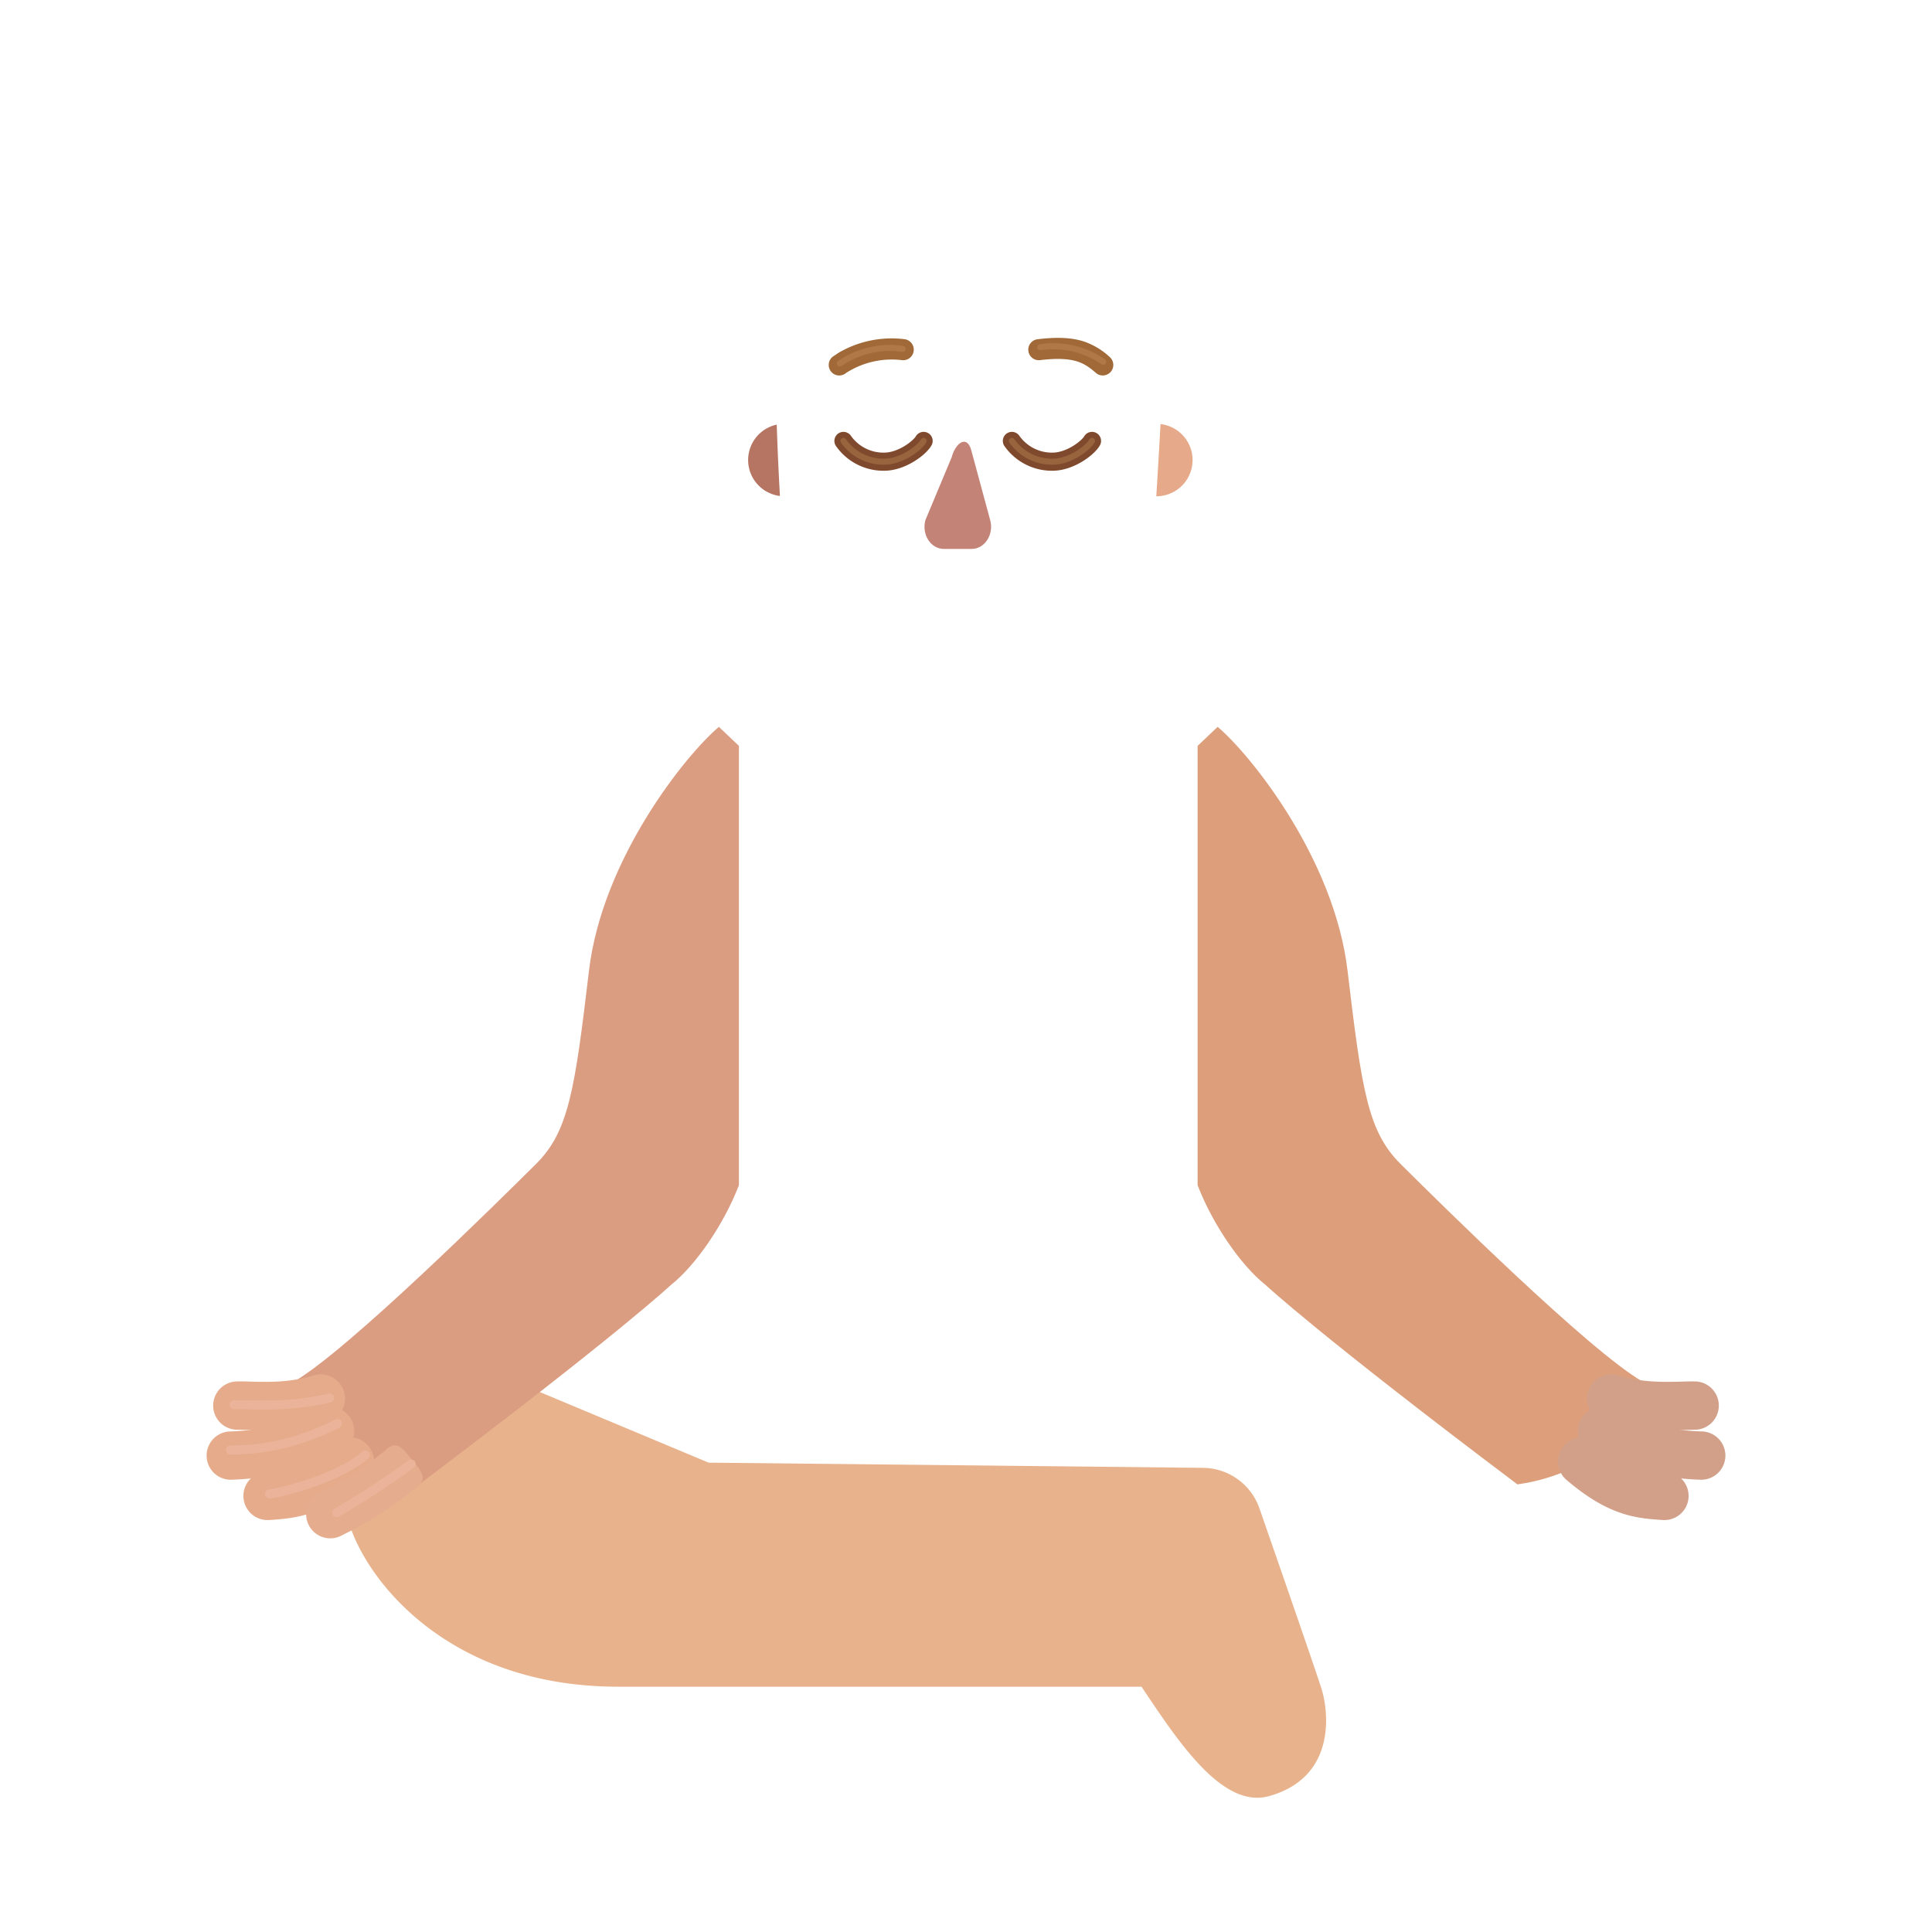 <svg xmlns="http://www.w3.org/2000/svg" width="3em" height="3em" viewBox="0 0 32 32"><g fill="none"><path fill="url(#)" fill-rule="evenodd" d="M6.76 22.957a.5.5 0 0 1-.5.5c-.632 0-1.257-.193-1.501-.268l-.04-.012a.5.5 0 0 1 .293-.957l.029.01c.246.075.743.227 1.219.227a.5.5 0 0 1 .5.5" clip-rule="evenodd"/><path fill="url(#)" fill-rule="evenodd" d="M25.316 22.957a.5.5 0 0 0 .5.5c.632 0 1.257-.193 1.5-.268l.04-.012a.5.5 0 0 0-.292-.957l-.03.01c-.246.075-.743.227-1.218.227a.5.5 0 0 0-.5.5" clip-rule="evenodd"/><g filter="url(#)"><path fill="url(#)" d="M17.627 27.937h4.244c2.93 0 4.28-1.916 4.484-2.828l-2.531-2.328l-3.62 1.422l-2.578.11z"/><path fill="url(#)" d="M17.627 27.937h4.244c2.93 0 4.28-1.916 4.484-2.828l-2.531-2.328l-3.62 1.422l-2.578.11z"/></g><path fill="url(#)" d="M13.22 24.312h-1.429a1 1 0 0 0-.943.67c-.408 1.171-.96 2.765-1.032 3.002c-.11.36-.25 1.453.875 1.766c.757.21 1.48-.871 2.057-1.735l.052-.078h.42z"/><path fill="url(#)" d="M13.22 24.312h-1.429a1 1 0 0 0-.943.67c-.408 1.171-.96 2.765-1.032 3.002c-.11.36-.25 1.453.875 1.766c.757.21 1.48-.871 2.057-1.735l.052-.078h.42z"/><g filter="url(#)"><path fill="#E8B38C" d="M10.236 27.937c-2.93 0-4.281-1.916-4.485-2.828l2.532-2.328l3.453 1.445l8.18.086a1 1 0 0 1 .944.67c.407 1.171.96 2.765 1.032 3.002c.11.36.25 1.453-.875 1.766c-.78.216-1.523-.938-2.11-1.813z"/></g><path fill="url(#)" d="M10.236 27.937c-2.93 0-4.281-1.916-4.485-2.828l2.532-2.328l3.453 1.445l8.18.086a1 1 0 0 1 .944.67c.407 1.171.96 2.765 1.032 3.002c.11.36.25 1.453-.875 1.766c-.78.216-1.523-.938-2.11-1.813z"/><path fill="url(#)" d="M10.236 27.937c-2.93 0-4.281-1.916-4.485-2.828l2.532-2.328l3.453 1.445l8.18.086a1 1 0 0 1 .944.67c.407 1.171.96 2.765 1.032 3.002c.11.36.25 1.453-.875 1.766c-.78.216-1.523-.938-2.11-1.813z"/><path fill="url(#)" d="M10.236 27.937c-2.93 0-4.281-1.916-4.485-2.828l2.532-2.328l3.453 1.445l8.18.086a1 1 0 0 1 .944.67c.407 1.171.96 2.765 1.032 3.002c.11.36.25 1.453-.875 1.766c-.78.216-1.523-.938-2.11-1.813z"/><path fill="url(#)" d="M18.517 21.323h6.016v2.692c-2.532.352-6.016.297-6.016.297z"/><path fill="url(#)" d="M18.517 21.323h6.016v2.692c-2.532.352-6.016.297-6.016.297z"/><path fill="url(#)" d="M18.517 21.323h6.016v2.692c-2.532.352-6.016.297-6.016.297z"/><path fill="url(#)" d="M13.83 21.323H7.814v2.692c2.531.352 6.016.297 6.016.297z"/><path fill="url(#)" d="M13.83 21.323H7.814v2.692c2.531.352 6.016.297 6.016.297z"/><path fill="url(#)" d="M13.83 21.323H7.814v2.692c2.531.352 6.016.297 6.016.297z"/><path fill="#DB9D81" d="M9.755 16.08c.22-1.858 1.605-3.58 2.152-4.041l.332.315v7.276c-.25.652-.719 1.33-1.125 1.652c0 0-.867.814-4.171 3.304c-1.325-.185-2.095-1.094-2.074-1.703c.875-.5 3.37-2.969 4.011-3.606c.537-.535.64-1.215.875-3.197"/><path fill="url(#)" d="M9.755 16.08c.22-1.858 1.605-3.58 2.152-4.041l.332.315v7.276c-.25.652-.719 1.33-1.125 1.652c0 0-.867.814-4.171 3.304c-1.325-.185-2.095-1.094-2.074-1.703c.875-.5 3.37-2.969 4.011-3.606c.537-.535.64-1.215.875-3.197"/><path fill="url(#)" d="M9.755 16.08c.22-1.858 1.605-3.58 2.152-4.041l.332.315v7.276c-.25.652-.719 1.33-1.125 1.652c0 0-.867.814-4.171 3.304c-1.325-.185-2.095-1.094-2.074-1.703c.875-.5 3.37-2.969 4.011-3.606c.537-.535.64-1.215.875-3.197"/><path fill="url(#)" d="M9.755 16.08c.22-1.858 1.605-3.58 2.152-4.041l.332.315v7.276c-.25.652-.719 1.33-1.125 1.652c0 0-.867.814-4.171 3.304c-1.325-.185-2.095-1.094-2.074-1.703c.875-.5 3.37-2.969 4.011-3.606c.537-.535.64-1.215.875-3.197"/><g filter="url(#)"><path fill="#DD9F7B" d="M22.32 16.08c-.22-1.858-1.605-3.58-2.152-4.041l-.332.315v7.276c.25.652.719 1.33 1.125 1.652c0 0 .867.814 4.172 3.304c1.325-.185 2.094-1.094 2.073-1.703c-.874-.5-3.37-2.969-4.01-3.606c-.538-.535-.641-1.215-.876-3.197"/><path fill="url(#)" d="M22.32 16.08c-.22-1.858-1.605-3.58-2.152-4.041l-.332.315v7.276c.25.652.719 1.33 1.125 1.652c0 0 .867.814 4.172 3.304c1.325-.185 2.094-1.094 2.073-1.703c-.874-.5-3.37-2.969-4.01-3.606c-.538-.535-.641-1.215-.876-3.197"/><path fill="url(#)" d="M22.32 16.08c-.22-1.858-1.605-3.58-2.152-4.041l-.332.315v7.276c.25.652.719 1.33 1.125 1.652c0 0 .867.814 4.172 3.304c1.325-.185 2.094-1.094 2.073-1.703c-.874-.5-3.37-2.969-4.01-3.606c-.538-.535-.641-1.215-.876-3.197"/><path fill="url(#)" d="M22.32 16.08c-.22-1.858-1.605-3.58-2.152-4.041l-.332.315v7.276c.25.652.719 1.33 1.125 1.652c0 0 .867.814 4.172 3.304c1.325-.185 2.094-1.094 2.073-1.703c-.874-.5-3.37-2.969-4.01-3.606c-.538-.535-.641-1.215-.876-3.197"/></g><g filter="url(#)"><path fill="url(#)" d="m13.447 24.312l-1.578-2.99h8.301l-1.551 2.99z"/></g><g filter="url(#)"><path fill="url(#)" d="M18.892 11.153v.722a2.5 2.5 0 0 1-2.5 2.5h-.734a2.5 2.5 0 0 1-2.5-2.5v-.724c.763-.417 1.77-.784 2.914-.784c1.05 0 2.055.375 2.82.786"/><path fill="url(#)" d="M18.892 11.153v.722a2.5 2.5 0 0 1-2.5 2.5h-.734a2.5 2.5 0 0 1-2.5-2.5v-.724c.763-.417 1.77-.784 2.914-.784c1.05 0 2.055.375 2.82.786"/></g><g filter="url(#)"><path fill="url(#)" d="M18.892 11.153v.722a2.5 2.5 0 0 1-2.5 2.5h-.734a2.5 2.5 0 0 1-2.5-2.5v-.724a6.5 6.5 0 0 0-1.27.896v9.276h8.289v-9.276c-.198-.2-.662-.559-1.285-.894"/><path fill="url(#)" d="M18.892 11.153v.722a2.5 2.5 0 0 1-2.5 2.5h-.734a2.5 2.5 0 0 1-2.5-2.5v-.724a6.5 6.5 0 0 0-1.27.896v9.276h8.289v-9.276c-.198-.2-.662-.559-1.285-.894"/></g><path fill="url(#)" d="M18.892 11.153v.722a2.5 2.5 0 0 1-2.5 2.5h-.734a2.5 2.5 0 0 1-2.5-2.5v-.724a6.5 6.5 0 0 0-1.27.896v9.276h8.289v-9.276c-.198-.2-.662-.559-1.285-.894"/><path fill="#E5AB8A" fill-rule="evenodd" d="M5.697 23.047a.4.4 0 0 1-.266.5c-.536.163-1.099.145-1.367.136l-.124-.002a.4.4 0 0 1-.018-.8q.104-.002.23.003c.286.007.656.017 1.045-.103a.4.4 0 0 1 .5.266" clip-rule="evenodd"/><path fill="url(#)" fill-rule="evenodd" d="M5.697 23.047a.4.4 0 0 1-.266.5c-.536.163-1.099.145-1.367.136l-.124-.002a.4.4 0 0 1-.018-.8q.104-.002.23.003c.286.007.656.017 1.045-.103a.4.4 0 0 1 .5.266" clip-rule="evenodd"/><path fill="#D2A089" fill-rule="evenodd" d="M26.304 23.047a.4.4 0 0 0 .265.5c.536.163 1.099.145 1.367.136l.124-.002a.4.4 0 0 0 .018-.8a5 5 0 0 0-.23.003c-.286.007-.656.017-1.045-.103a.4.4 0 0 0-.5.266" clip-rule="evenodd"/><path fill="url(#)" fill-rule="evenodd" d="M26.304 23.047a.4.4 0 0 0 .265.5c.536.163 1.099.145 1.367.136l.124-.002a.4.4 0 0 0 .018-.8a5 5 0 0 0-.23.003c-.286.007-.656.017-1.045-.103a.4.4 0 0 0-.5.266" clip-rule="evenodd"/><path fill="#E5AB8A" fill-rule="evenodd" d="M5.825 23.525a.4.4 0 0 1-.18.536a4.4 4.4 0 0 1-1.823.448a.4.4 0 0 1 0-.8a3.6 3.6 0 0 0 1.466-.364a.4.4 0 0 1 .537.18" clip-rule="evenodd"/><path fill="url(#)" fill-rule="evenodd" d="M5.825 23.525a.4.4 0 0 1-.18.536a4.4 4.4 0 0 1-1.823.448a.4.4 0 0 1 0-.8a3.6 3.6 0 0 0 1.466-.364a.4.4 0 0 1 .537.18" clip-rule="evenodd"/><path fill="#D2A089" fill-rule="evenodd" d="M26.175 23.525a.4.4 0 0 0 .18.536a4.4 4.4 0 0 0 1.823.448a.4.4 0 0 0 0-.8a3.6 3.6 0 0 1-1.466-.364a.4.4 0 0 0-.537.18" clip-rule="evenodd"/><path fill="url(#)" fill-rule="evenodd" d="M26.175 23.525a.4.4 0 0 0 .18.536a4.4 4.4 0 0 0 1.823.448a.4.4 0 0 0 0-.8a3.6 3.6 0 0 1-1.466-.364a.4.4 0 0 0-.537.18" clip-rule="evenodd"/><path fill="#E5AB8A" fill-rule="evenodd" d="M6.099 23.947a.4.4 0 0 1-.044.564c-.34.29-.628.456-.903.549c-.254.086-.478.101-.655.114l-.037.002a.4.4 0 1 1-.057-.798l.018-.001c.19-.014.32-.023.475-.075s.356-.158.639-.4a.4.4 0 0 1 .564.045" clip-rule="evenodd"/><path fill="url(#)" fill-rule="evenodd" d="M6.099 23.947a.4.4 0 0 1-.044.564c-.34.29-.628.456-.903.549c-.254.086-.478.101-.655.114l-.037.002a.4.4 0 1 1-.057-.798l.018-.001c.19-.014.32-.023.475-.075s.356-.158.639-.4a.4.4 0 0 1 .564.045" clip-rule="evenodd"/><path fill="#D2A089" fill-rule="evenodd" d="M25.902 23.947a.4.4 0 0 0 .043.564c.34.29.628.456.903.549c.254.086.478.101.655.114l.037.002a.4.4 0 1 0 .057-.798l-.018-.001a1.8 1.8 0 0 1-.474-.075c-.156-.052-.357-.158-.64-.4a.4.4 0 0 0-.564.045" clip-rule="evenodd"/><path fill="url(#)" fill-rule="evenodd" d="M25.902 23.947a.4.4 0 0 0 .043.564c.34.29.628.456.903.549c.254.086.478.101.655.114l.037.002a.4.4 0 1 0 .057-.798l-.018-.001a1.8 1.8 0 0 1-.474-.075c-.156-.052-.357-.158-.64-.4a.4.4 0 0 0-.564.045" clip-rule="evenodd"/><path fill="#E5AC8D" fill-rule="evenodd" d="M6.818 24.172c.14.17.272.303.101.443a5.8 5.8 0 0 1-1.193.783l-.072.037a.4.4 0 0 1-.367-.711l.074-.038a5 5 0 0 0 1.051-.69c.17-.14.266.005.406.176" clip-rule="evenodd"/><path fill="url(#)" fill-rule="evenodd" d="M6.818 24.172c.14.17.272.303.101.443a5.8 5.8 0 0 1-1.193.783l-.072.037a.4.4 0 0 1-.367-.711l.074-.038a5 5 0 0 0 1.051-.69c.17-.14.266.005.406.176" clip-rule="evenodd"/><path fill="url(#)" fill-rule="evenodd" d="M25.267 24.195c-.14.17-.272.303-.101.443c.565.464.85.628 1.108.76l.072.037a.4.4 0 0 0 .367-.711l-.074-.038c-.243-.123-.38-.123-.88-.532c-.17-.14-.352-.13-.492.04" clip-rule="evenodd"/><path fill="url(#)" fill-rule="evenodd" d="M25.267 24.195c-.14.17-.272.303-.101.443c.565.464.85.628 1.108.76l.072.037a.4.4 0 0 0 .367-.711l-.074-.038c-.243-.123-.38-.123-.88-.532c-.17-.14-.352-.13-.492.04" clip-rule="evenodd"/><g filter="url(#)"><path stroke="#EBB49A" stroke-linecap="round" stroke-width=".15" d="M5.576 25.055a15 15 0 0 0 1.234-.805"/></g><g filter="url(#)"><path stroke="url(#)" stroke-linecap="round" stroke-width=".15" d="M26.424 25.055a15 15 0 0 1-1.234-.805"/></g><g filter="url(#)"><path stroke="#EBB49A" stroke-linecap="round" stroke-width=".15" d="M4.462 24.746c.41-.066 1.204-.313 1.59-.645"/></g><g filter="url(#)"><path stroke="url(#)" stroke-linecap="round" stroke-width=".15" d="M27.538 24.746c-.41-.066-1.204-.313-1.59-.645"/></g><g filter="url(#)"><path stroke="#EBB49A" stroke-linecap="round" stroke-width=".15" d="M3.818 24.016c.398 0 1.015-.055 1.773-.438"/></g><g filter="url(#)"><path stroke="url(#)" stroke-linecap="round" stroke-width=".15" d="M28.182 24.016a3.8 3.8 0 0 1-1.773-.438"/></g><g filter="url(#)"><path stroke="#EBB49A" stroke-linecap="round" stroke-width=".15" d="M3.878 23.265c.398 0 .893.047 1.58-.109"/></g><g filter="url(#)"><path stroke="url(#)" stroke-linecap="round" stroke-width=".15" d="M28.122 23.265c-.398 0-.893.047-1.58-.109"/></g><path fill="url(#)" d="M19.089 8.572c.21-.006.408-.078.569-.194v.586c0 .561-.335 1.062-.843 1.27q.161-.344.217-.743z"/><path fill="url(#)" d="M12.976 8.572a1.03 1.03 0 0 1-.57-.194v.586c0 .561.335 1.062.844 1.27a2.6 2.6 0 0 1-.218-.743z"/><path fill="url(#)" d="M12.976 8.572a1.03 1.03 0 0 1-.57-.194v.586c0 .561.335 1.062.844 1.27a2.6 2.6 0 0 1-.218-.743z"/><path fill="url(#)" d="M12.976 8.572a1.03 1.03 0 0 1-.57-.194v.586c0 .561.335 1.062.844 1.27a2.6 2.6 0 0 1-.218-.743z"/><path fill="url(#)" d="M12.976 8.572a1.03 1.03 0 0 1-.57-.194v.586c0 .561.335 1.062.844 1.27a2.6 2.6 0 0 1-.218-.743z"/><g filter="url(#)"><path fill="url(#)" d="M12.999 9.525a2.46 2.46 0 0 0 2.443 2.142h1.186a2.46 2.46 0 0 0 2.443-2.142c.074-1.184.149-2.364.204-3.548a.91.91 0 0 0-.867-.9h-.88c-.6 0-1.144-.354-1.391-.907a.42.42 0 0 0-.387-.263h-.8c-1.16 0-2.101.95-2.101 2.124c0 1.17.073 2.321.15 3.494"/></g><path fill="url(#)" d="M12.999 9.525a2.46 2.46 0 0 0 2.443 2.142h1.186a2.46 2.46 0 0 0 2.443-2.142c.074-1.184.149-2.364.204-3.548a.91.91 0 0 0-.867-.9h-.88c-.6 0-1.144-.354-1.391-.907a.42.42 0 0 0-.387-.263h-.8c-1.16 0-2.101.95-2.101 2.124c0 1.17.073 2.321.15 3.494"/><path fill="url(#)" d="M12.999 9.525a2.46 2.46 0 0 0 2.443 2.142h1.186a2.46 2.46 0 0 0 2.443-2.142c.074-1.184.149-2.364.204-3.548a.91.91 0 0 0-.867-.9h-.88c-.6 0-1.144-.354-1.391-.907a.42.42 0 0 0-.387-.263h-.8c-1.16 0-2.101.95-2.101 2.124c0 1.17.073 2.321.15 3.494"/><path fill="url(#)" d="M12.999 9.525a2.46 2.46 0 0 0 2.443 2.142h1.186a2.46 2.46 0 0 0 2.443-2.142c.074-1.184.149-2.364.204-3.548a.91.91 0 0 0-.867-.9h-.88c-.6 0-1.144-.354-1.391-.907a.42.42 0 0 0-.387-.263h-.8c-1.16 0-2.101.95-2.101 2.124c0 1.17.073 2.321.15 3.494"/><path fill="url(#)" d="M12.999 9.525a2.46 2.46 0 0 0 2.443 2.142h1.186a2.46 2.46 0 0 0 2.443-2.142c.074-1.184.149-2.364.204-3.548a.91.91 0 0 0-.867-.9h-.88c-.6 0-1.144-.354-1.391-.907a.42.42 0 0 0-.387-.263h-.8c-1.16 0-2.101.95-2.101 2.124c0 1.17.073 2.321.15 3.494"/><path fill="url(#)" d="M12.999 9.525a2.46 2.46 0 0 0 2.443 2.142h1.186a2.46 2.46 0 0 0 2.443-2.142c.074-1.184.149-2.364.204-3.548a.91.91 0 0 0-.867-.9h-.88c-.6 0-1.144-.354-1.391-.907a.42.42 0 0 0-.387-.263h-.8c-1.16 0-2.101.95-2.101 2.124c0 1.17.073 2.321.15 3.494"/><path fill="url(#)" d="M12.999 9.525a2.46 2.46 0 0 0 2.443 2.142h1.186a2.46 2.46 0 0 0 2.443-2.142c.074-1.184.149-2.364.204-3.548a.91.91 0 0 0-.867-.9h-.88c-.6 0-1.144-.354-1.391-.907a.42.42 0 0 0-.387-.263h-.8c-1.16 0-2.101.95-2.101 2.124c0 1.17.073 2.321.15 3.494"/><path fill="url(#)" d="M12.999 9.525a2.46 2.46 0 0 0 2.443 2.142h1.186a2.46 2.46 0 0 0 2.443-2.142c.074-1.184.149-2.364.204-3.548a.91.91 0 0 0-.867-.9h-.88c-.6 0-1.144-.354-1.391-.907a.42.42 0 0 0-.387-.263h-.8c-1.16 0-2.101.95-2.101 2.124c0 1.17.073 2.321.15 3.494"/><path fill="url(#)" d="M12.999 9.525a2.46 2.46 0 0 0 2.443 2.142h1.186a2.46 2.46 0 0 0 2.443-2.142c.074-1.184.149-2.364.204-3.548a.91.91 0 0 0-.867-.9h-.88c-.6 0-1.144-.354-1.391-.907a.42.42 0 0 0-.387-.263h-.8c-1.16 0-2.101.95-2.101 2.124c0 1.17.073 2.321.15 3.494"/><g filter="url(#)"><path fill="#C48377" d="m15.762 7.575l-.435 1.041c-.064.238.089.476.306.476h.462c.216 0 .37-.242.306-.476l-.313-1.156c-.067-.256-.256-.14-.326.115"/></g><g filter="url(#)"><path fill="url(#)" d="m15.792 7.337l-.335 1.156c-.068.238.096.476.328.476h.494c.232 0 .396-.242.328-.476l-.334-1.156c-.072-.256-.406-.256-.481 0"/><path fill="url(#)" d="m15.792 7.337l-.335 1.156c-.068.238.096.476.328.476h.494c.232 0 .396-.242.328-.476l-.334-1.156c-.072-.256-.406-.256-.481 0"/><path fill="url(#)" d="m15.792 7.337l-.335 1.156c-.068.238.096.476.328.476h.494c.232 0 .396-.242.328-.476l-.334-1.156c-.072-.256-.406-.256-.481 0"/><path fill="url(#)" d="m15.792 7.337l-.335 1.156c-.068.238.096.476.328.476h.494c.232 0 .396-.242.328-.476l-.334-1.156c-.072-.256-.406-.256-.481 0"/></g><g filter="url(#)"><path stroke="url(#)" stroke-width=".15" d="M15.196 9.335c.24.126.529.198.836.198c.31 0 .596-.072.837-.198a.17.17 0 0 1 .203.033c.049.05.067.133.018.206m-1.894-.24l1.832.199m-1.832-.198a.17.17 0 0 0-.204.035a.16.16 0 0 0-.018.205m.222-.24l-.16.198m2.054.041l-.062-.041m.062.041l-.062-.041m.062.041c-.224.34-.614.566-1.058.566c-.443 0-.833-.226-1.057-.565m2.053-.042a1.19 1.19 0 0 1-.996.532a1.19 1.19 0 0 1-.995-.532m-.062.042l.062-.042m-.062.042l.062-.042"/></g><path fill="url(#)" d="M16.032 9.608c-.319 0-.619-.075-.87-.207c-.087-.043-.18.054-.125.132c.21.319.577.532.995.532s.785-.213.996-.532c.054-.082-.038-.175-.125-.132a1.9 1.9 0 0 1-.87.207"/><g filter="url(#)"><path fill="url(#)" d="M19.085 3.61c.323.111.614.337.797.66a1.49 1.49 0 0 1-.067 1.59a1 1 0 0 0-.17.549v.747a1.1 1.1 0 0 0-.42-.169l.05-1.01a.91.91 0 0 0-.867-.9h-.88c-.6 0-1.144-.354-1.391-.907a.42.42 0 0 0-.387-.263h-.8c-1.16 0-2.101.95-2.101 2.124l.019.967c-.16.023-.327.077-.453.166v-.755a1 1 0 0 0-.17-.55a1.5 1.5 0 0 1-.09-1.538c.184-.347.48-.59.817-.708c.36-.128.667-.37.87-.698a1.46 1.46 0 0 1 1.818-.573a.94.94 0 0 0 .75 0a1.46 1.46 0 0 1 1.824.594c.194.32.497.552.851.674"/><path fill="url(#)" d="M19.085 3.61c.323.111.614.337.797.66a1.49 1.49 0 0 1-.067 1.59a1 1 0 0 0-.17.549v.747a1.1 1.1 0 0 0-.42-.169l.05-1.01a.91.91 0 0 0-.867-.9h-.88c-.6 0-1.144-.354-1.391-.907a.42.42 0 0 0-.387-.263h-.8c-1.16 0-2.101.95-2.101 2.124l.019.967c-.16.023-.327.077-.453.166v-.755a1 1 0 0 0-.17-.55a1.5 1.5 0 0 1-.09-1.538c.184-.347.48-.59.817-.708c.36-.128.667-.37.87-.698a1.46 1.46 0 0 1 1.818-.573a.94.94 0 0 0 .75 0a1.46 1.46 0 0 1 1.824.594c.194.32.497.552.851.674"/><path fill="url(#)" d="M19.085 3.61c.323.111.614.337.797.66a1.49 1.49 0 0 1-.067 1.59a1 1 0 0 0-.17.549v.747a1.1 1.1 0 0 0-.42-.169l.05-1.01a.91.91 0 0 0-.867-.9h-.88c-.6 0-1.144-.354-1.391-.907a.42.42 0 0 0-.387-.263h-.8c-1.16 0-2.101.95-2.101 2.124l.019.967c-.16.023-.327.077-.453.166v-.755a1 1 0 0 0-.17-.55a1.5 1.5 0 0 1-.09-1.538c.184-.347.48-.59.817-.708c.36-.128.667-.37.87-.698a1.46 1.46 0 0 1 1.818-.573a.94.94 0 0 0 .75 0a1.46 1.46 0 0 1 1.824.594c.194.32.497.552.851.674"/><path fill="url(#)" d="M19.085 3.61c.323.111.614.337.797.66a1.49 1.49 0 0 1-.067 1.59a1 1 0 0 0-.17.549v.747a1.1 1.1 0 0 0-.42-.169l.05-1.01a.91.91 0 0 0-.867-.9h-.88c-.6 0-1.144-.354-1.391-.907a.42.42 0 0 0-.387-.263h-.8c-1.16 0-2.101.95-2.101 2.124l.019.967c-.16.023-.327.077-.453.166v-.755a1 1 0 0 0-.17-.55a1.5 1.5 0 0 1-.09-1.538c.184-.347.48-.59.817-.708c.36-.128.667-.37.87-.698a1.46 1.46 0 0 1 1.818-.573a.94.94 0 0 0 .75 0a1.46 1.46 0 0 1 1.824.594c.194.32.497.552.851.674"/><path fill="url(#)" d="M19.085 3.61c.323.111.614.337.797.66a1.49 1.49 0 0 1-.067 1.59a1 1 0 0 0-.17.549v.747a1.1 1.1 0 0 0-.42-.169l.05-1.01a.91.91 0 0 0-.867-.9h-.88c-.6 0-1.144-.354-1.391-.907a.42.42 0 0 0-.387-.263h-.8c-1.16 0-2.101.95-2.101 2.124l.019.967c-.16.023-.327.077-.453.166v-.755a1 1 0 0 0-.17-.55a1.5 1.5 0 0 1-.09-1.538c.184-.347.48-.59.817-.708c.36-.128.667-.37.87-.698a1.46 1.46 0 0 1 1.818-.573a.94.94 0 0 0 .75 0a1.46 1.46 0 0 1 1.824.594c.194.32.497.552.851.674"/></g><g filter="url(#)"><path fill="#A06937" d="M18.38 5.913a1.2 1.2 0 0 0-.433-.259c-.191-.06-.43-.076-.762-.035a.174.174 0 0 0 .042.346c.303-.037.488-.018.616.022c.124.04.209.103.308.189a.174.174 0 1 0 .229-.263"/></g><g filter="url(#)"><path fill="#A06937" d="M13.888 5.844a1.74 1.74 0 0 1 1.093-.226a.174.174 0 1 1-.042.347a1.4 1.4 0 0 0-.92.209l-.01.007l-.002.002a.174.174 0 0 1-.213-.276z"/></g><g filter="url(#)"><path fill="url(#)" d="m16.179 4.256l-.042-.086a.42.42 0 0 0-.387-.263h-.8c-1.16 0-2.101.95-2.101 2.124v.173c-.214-.162-.483-.506-.483-1.061c0-.674.492-1.015.805-1.232a1.4 1.4 0 0 0 .208-.16q.03-.029.063-.065c.22-.233.611-.648 1.295-.83c.22-.058.442-.088.647-.1c.472-.025.808.386.808.859v.632z"/><path fill="url(#)" d="m16.179 4.256l-.042-.086a.42.42 0 0 0-.387-.263h-.8c-1.16 0-2.101.95-2.101 2.124v.173c-.214-.162-.483-.506-.483-1.061c0-.674.492-1.015.805-1.232a1.4 1.4 0 0 0 .208-.16q.03-.029.063-.065c.22-.233.611-.648 1.295-.83c.22-.058.442-.088.647-.1c.472-.025.808.386.808.859v.632z"/></g><g filter="url(#)"><path fill="url(#)" d="m19.31 6.376l-.018-.397a.924.924 0 0 0-.884-.896h-.88a1.52 1.52 0 0 1-1.336-.792s.453-1.308 1.204-1.138c.55.123 1.137.318 1.586.61c1.097.716.905 2.006.328 2.613"/><path fill="url(#)" d="m19.31 6.376l-.018-.397a.924.924 0 0 0-.884-.896h-.88a1.52 1.52 0 0 1-1.336-.792s.453-1.308 1.204-1.138c.55.123 1.137.318 1.586.61c1.097.716.905 2.006.328 2.613"/><path fill="url(#)" d="m19.31 6.376l-.018-.397a.924.924 0 0 0-.884-.896h-.88a1.52 1.52 0 0 1-1.336-.792s.453-1.308 1.204-1.138c.55.123 1.137.318 1.586.61c1.097.716.905 2.006.328 2.613"/><path fill="url(#)" d="m19.31 6.376l-.018-.397a.924.924 0 0 0-.884-.896h-.88a1.52 1.52 0 0 1-1.336-.792s.453-1.308 1.204-1.138c.55.123 1.137.318 1.586.61c1.097.716.905 2.006.328 2.613"/><path fill="url(#)" d="m19.31 6.376l-.018-.397a.924.924 0 0 0-.884-.896h-.88a1.52 1.52 0 0 1-1.336-.792s.453-1.308 1.204-1.138c.55.123 1.137.318 1.586.61c1.097.716.905 2.006.328 2.613"/><path fill="url(#)" d="m19.31 6.376l-.018-.397a.924.924 0 0 0-.884-.896h-.88a1.52 1.52 0 0 1-1.336-.792s.453-1.308 1.204-1.138c.55.123 1.137.318 1.586.61c1.097.716.905 2.006.328 2.613"/></g><path fill="url(#)" d="M19.127 8.63q.064-1.004.117-2.007a1.012 1.012 0 0 1-.117 2.007"/><path fill="url(#)" d="M19.127 8.63q.064-1.004.117-2.007a1.012 1.012 0 0 1-.117 2.007"/><path fill="url(#)" d="M19.127 8.63q.064-1.004.117-2.007a1.012 1.012 0 0 1-.117 2.007"/><path fill="url(#)" d="M12.855 6.618a1.012 1.012 0 0 0 .087 2.012a48 48 0 0 1-.087-2.012"/><path fill="url(#)" d="M12.855 6.618a1.012 1.012 0 0 0 .087 2.012a48 48 0 0 1-.087-2.012"/><g filter="url(#)"><path fill="#B57562" d="M12.865 7.033a.6.6 0 0 0 .053 1.182q-.033-.59-.053-1.182"/></g><g filter="url(#)"><path fill="#E6AA8B" d="M19.152 8.22q.037-.598.07-1.196a.6.6 0 0 1-.07 1.196"/></g><g filter="url(#)"><path stroke="#B17847" stroke-linecap="round" stroke-width=".1" d="M13.911 6.02c.162-.116.565-.32 1.04-.24"/></g><g filter="url(#)"><path stroke="#B17847" stroke-linecap="round" stroke-width=".1" d="M18.272 5.991a1.46 1.46 0 0 0-1.041-.24"/></g><path stroke="#7F492D" stroke-linecap="round" stroke-width=".3" d="M13.97 7.303a.81.81 0 0 0 .672.344c.297 0 .591-.23.656-.344"/><g filter="url(#)"><path stroke="#98643D" stroke-linecap="round" stroke-width=".1" d="M13.97 7.303a.81.81 0 0 0 .672.344c.297 0 .591-.23.656-.344"/></g><path stroke="#7F492D" stroke-linecap="round" stroke-width=".3" d="M16.76 7.303a.81.81 0 0 0 .671.344c.297 0 .591-.23.656-.344"/><g filter="url(#)"><path stroke="#98643D" stroke-linecap="round" stroke-width=".1" d="M16.76 7.303a.81.81 0 0 0 .671.344c.297 0 .591-.23.656-.344"/></g><defs><radialGradient id="" cx="0" cy="0" r="1" gradientTransform="rotate(109.231 -5.354 13.087)scale(.712 1.436)" gradientUnits="userSpaceOnUse"><stop stop-color="#E9AE87"/><stop offset="1" stop-color="#E9AC86"/></radialGradient><radialGradient id="" cx="0" cy="0" r="1" gradientTransform="rotate(174.454 13.31 11.984)scale(.832 .336)" gradientUnits="userSpaceOnUse"><stop stop-color="#DCB195"/><stop offset="1" stop-color="#D4A47E"/></radialGradient><radialGradient id="" cx="0" cy="0" r="1" gradientTransform="matrix(-4.104 0 0 -6.946 26.355 25.187)" gradientUnits="userSpaceOnUse"><stop stop-color="#D2A28B"/><stop offset="1" stop-color="#D99F83"/></radialGradient><radialGradient id="" cx="0" cy="0" r="1" gradientTransform="rotate(63.783 -6.868 31.62)scale(1.724 1.822)" gradientUnits="userSpaceOnUse"><stop stop-color="#B57253"/><stop offset="1" stop-color="#C78D76" stop-opacity="0"/></radialGradient><radialGradient id="" cx="0" cy="0" r="1" gradientTransform="matrix(2.594 .719 -.525 1.895 9.876 28.531)" gradientUnits="userSpaceOnUse"><stop offset=".27" stop-color="#D69791"/><stop offset="1" stop-color="#B97383"/></radialGradient><radialGradient id="" cx="0" cy="0" r="1" gradientTransform="matrix(-2.406 -.594 1.507 -6.107 12.06 29.172)" gradientUnits="userSpaceOnUse"><stop offset=".753" stop-color="#E9AE9A" stop-opacity="0"/><stop offset="1" stop-color="#E9AE9A"/></radialGradient><radialGradient id="" cx="0" cy="0" r="1" gradientTransform="matrix(-.875 .219 -.609 -2.436 21.294 25.864)" gradientUnits="userSpaceOnUse"><stop stop-color="#ECB99F"/><stop offset="1" stop-color="#ECB99F" stop-opacity="0"/></radialGradient><radialGradient id="" cx="0" cy="0" r="1" gradientTransform="matrix(2.312 -.77 1.763 5.291 5.576 25.74)" gradientUnits="userSpaceOnUse"><stop offset=".146" stop-color="#FCBFA4"/><stop offset="1" stop-color="#E6A790" stop-opacity="0"/></radialGradient><radialGradient id="" cx="0" cy="0" r="1" gradientTransform="matrix(.672 .906 -1.498 1.111 7.232 23.874)" gradientUnits="userSpaceOnUse"><stop offset=".315" stop-color="#D9906F"/><stop offset="1" stop-color="#DC9A7C" stop-opacity="0"/></radialGradient><radialGradient id="" cx="0" cy="0" r="1" gradientTransform="matrix(4.5 0 0 1.906 19.533 23.094)" gradientUnits="userSpaceOnUse"><stop stop-color="#BB8C75"/><stop offset="1" stop-color="#B27360"/></radialGradient><radialGradient id="" cx="0" cy="0" r="1" gradientTransform="matrix(3.875 0 0 1.913 8.607 22.82)" gradientUnits="userSpaceOnUse"><stop stop-color="#D9A183"/><stop offset="1" stop-color="#AD765C"/></radialGradient><radialGradient id="" cx="0" cy="0" r="1" gradientTransform="rotate(-42.13 34.078 2.456)scale(4.651 1.577)" gradientUnits="userSpaceOnUse"><stop stop-color="#F3BEA3"/><stop offset="1" stop-color="#EFBA94" stop-opacity="0"/></radialGradient><radialGradient id="" cx="0" cy="0" r="1" gradientTransform="matrix(-1.613 3.094 -1.042 -.543 12.24 20)" gradientUnits="userSpaceOnUse"><stop stop-color="#95472F"/><stop offset="1" stop-color="#BC7156" stop-opacity="0"/></radialGradient><radialGradient id="" cx="0" cy="0" r="1" gradientTransform="rotate(-142.496 17.237 7.531)scale(1.694 2.164)" gradientUnits="userSpaceOnUse"><stop offset=".03" stop-color="#DFB298"/><stop offset="1" stop-color="#DFB08F" stop-opacity="0"/></radialGradient><radialGradient id="" cx="0" cy="0" r="1" gradientTransform="matrix(4.855 9.531 -4.367 2.225 21.47 13.094)" gradientUnits="userSpaceOnUse"><stop stop-color="#F0BE9E"/><stop offset="1" stop-color="#E09576" stop-opacity="0"/></radialGradient><radialGradient id="" cx="0" cy="0" r="1" gradientTransform="matrix(-.688 4.031 -8.396 -1.432 18.439 21.094)" gradientUnits="userSpaceOnUse"><stop offset=".126" stop-color="#9F96A7"/><stop offset=".925" stop-color="#6E6773"/></radialGradient><radialGradient id="" cx="0" cy="0" r="1" gradientTransform="rotate(-128.1 12.068 2.398)scale(3.495 5)" gradientUnits="userSpaceOnUse"><stop stop-color="#EFBA9D"/><stop offset="1" stop-color="#DDA688"/></radialGradient><radialGradient id="" cx="0" cy="0" r="1" gradientTransform="rotate(118.757 4.54 9.687)scale(3.02 3.407)" gradientUnits="userSpaceOnUse"><stop offset=".363" stop-color="#CC8760"/><stop offset="1" stop-color="#D69873" stop-opacity="0"/></radialGradient><radialGradient id="" cx="0" cy="0" r="1" gradientTransform="matrix(.5 8.042 -7.735 .481 17.689 13.281)" gradientUnits="userSpaceOnUse"><stop offset=".296" stop-color="#FF7D3C"/><stop offset="1" stop-color="#F74D05"/></radialGradient><radialGradient id="" cx="0" cy="0" r="1" gradientTransform="rotate(141.869 7.577 10.752)scale(10.274 13.075)" gradientUnits="userSpaceOnUse"><stop offset=".407" stop-color="#EE5422" stop-opacity="0"/><stop offset="1" stop-color="#CC3A05"/></radialGradient><radialGradient id="" cx="0" cy="0" r="1" gradientTransform="matrix(3.75 2.062 -5.629 10.234 11.627 11.812)" gradientUnits="userSpaceOnUse"><stop offset=".074" stop-color="#C56D32"/><stop offset="1" stop-color="#D3612E" stop-opacity="0"/></radialGradient><radialGradient id="" cx="0" cy="0" r="1" gradientTransform="matrix(.113 .642 -3.964 .699 4.51 23.047)" gradientUnits="userSpaceOnUse"><stop offset=".403" stop-color="#DA978F" stop-opacity="0"/><stop offset="1" stop-color="#DA978F"/></radialGradient><radialGradient id="" cx="0" cy="0" r="1" gradientTransform="matrix(-.113 .642 -3.964 -.699 27.49 23.047)" gradientUnits="userSpaceOnUse"><stop offset=".401" stop-color="#BC7F83" stop-opacity="0"/><stop offset="1" stop-color="#BC7F83"/></radialGradient><radialGradient id="" cx="0" cy="0" r="1" gradientTransform="matrix(.127 .837 -4.475 .678 4.517 23.672)" gradientUnits="userSpaceOnUse"><stop offset=".403" stop-color="#DA978F" stop-opacity="0"/><stop offset="1" stop-color="#DA978F"/></radialGradient><radialGradient id="" cx="0" cy="0" r="1" gradientTransform="matrix(-.127 .837 -4.475 -.678 27.483 23.672)" gradientUnits="userSpaceOnUse"><stop offset=".401" stop-color="#BC7F83" stop-opacity="0"/><stop offset="1" stop-color="#BC7F83"/></radialGradient><radialGradient id="" cx="0" cy="0" r="1" gradientTransform="matrix(.112 .951 -3.995 .471 5 24.226)" gradientUnits="userSpaceOnUse"><stop offset=".403" stop-color="#DA978F" stop-opacity="0"/><stop offset="1" stop-color="#DA978F"/></radialGradient><radialGradient id="" cx="0" cy="0" r="1" gradientTransform="rotate(96.73 2.732 24.113)scale(.958 4.023)" gradientUnits="userSpaceOnUse"><stop offset=".401" stop-color="#BC7F83" stop-opacity="0"/><stop offset="1" stop-color="#BC7F83"/></radialGradient><radialGradient id="" cx="0" cy="0" r="1" gradientTransform="matrix(.1 1.069 -3.582 .336 5.935 24.41)" gradientUnits="userSpaceOnUse"><stop offset=".403" stop-color="#DA978F" stop-opacity="0"/><stop offset="1" stop-color="#DA978F"/></radialGradient><radialGradient id="" cx="0" cy="0" r="1" gradientTransform="matrix(-.1 1.069 -3.582 -.336 26.065 24.411)" gradientUnits="userSpaceOnUse"><stop offset=".401" stop-color="#C18489" stop-opacity="0"/><stop offset="1" stop-color="#C18489"/></radialGradient><radialGradient id="" cx="0" cy="0" r="1" gradientTransform="rotate(99.782 6.247 12.335)scale(2.255 2.679)" gradientUnits="userSpaceOnUse"><stop offset=".28" stop-color="#F7BF94"/><stop offset="1" stop-color="#DA8F78"/></radialGradient><radialGradient id="" cx="0" cy="0" r="1" gradientTransform="matrix(.801 1.686 -.766 .364 12.544 8.452)" gradientUnits="userSpaceOnUse"><stop stop-color="#F8BF95"/><stop offset="1" stop-color="#DC998E"/></radialGradient><radialGradient id="" cx="0" cy="0" r="1" gradientTransform="matrix(.113 .751 -.658 .099 13.047 8.324)" gradientUnits="userSpaceOnUse"><stop offset=".263" stop-color="#D79B77"/><stop offset="1" stop-color="#D79B77" stop-opacity="0"/></radialGradient><radialGradient id="" cx="0" cy="0" r="1" gradientTransform="matrix(.801 1.686 -.766 .364 12.544 8.452)" gradientUnits="userSpaceOnUse"><stop stop-color="#F8BF95"/><stop offset="1" stop-color="#DC998E"/></radialGradient><radialGradient id="" cx="0" cy="0" r="1" gradientTransform="matrix(.113 .751 -.658 .099 13.047 8.324)" gradientUnits="userSpaceOnUse"><stop offset=".263" stop-color="#D79B77"/><stop offset="1" stop-color="#D79B77" stop-opacity="0"/></radialGradient><radialGradient id="" cx="0" cy="0" r="1" gradientTransform="matrix(-3.287 0 0 -5.815 17.798 7.787)" gradientUnits="userSpaceOnUse"><stop stop-color="#FFC59F"/><stop offset="1" stop-color="#C8917D"/></radialGradient><radialGradient id="" cx="0" cy="0" r="1" gradientTransform="matrix(0 7.507 -6.216 0 16.308 4.713)" gradientUnits="userSpaceOnUse"><stop offset=".729" stop-color="#D7998D" stop-opacity="0"/><stop offset=".957" stop-color="#C78273"/></radialGradient><radialGradient id="" cx="0" cy="0" r="1" gradientTransform="matrix(0 -.843 1.043 0 17.571 7.082)" gradientUnits="userSpaceOnUse"><stop offset=".325" stop-color="#E4A38D"/><stop offset="1" stop-color="#E4A38D" stop-opacity="0"/></radialGradient><radialGradient id="" cx="0" cy="0" r="1" gradientTransform="matrix(-.036 -.694 .755 -.04 14.625 6.996)" gradientUnits="userSpaceOnUse"><stop offset=".378" stop-color="#C2847C"/><stop offset="1" stop-color="#C2847C" stop-opacity="0"/></radialGradient><radialGradient id="" cx="0" cy="0" r="1" gradientTransform="matrix(.759 0 0 3.857 12.963 8.028)" gradientUnits="userSpaceOnUse"><stop stop-color="#DBA085"/><stop offset="1" stop-color="#DBA085" stop-opacity="0"/></radialGradient><radialGradient id="" cx="0" cy="0" r="1" gradientTransform="matrix(1.644 -2.298 .52 .372 12.352 5.9)" gradientUnits="userSpaceOnUse"><stop offset=".451" stop-color="#B67459"/><stop offset="1" stop-color="#B67459" stop-opacity="0"/></radialGradient><radialGradient id="" cx="0" cy="0" r="1" gradientTransform="rotate(-103.259 12.064 -1.135)scale(6.617 7.289)" gradientUnits="userSpaceOnUse"><stop offset=".924" stop-color="#C17F5F" stop-opacity="0"/><stop offset="1" stop-color="#C17F5F"/></radialGradient><radialGradient id="" cx="0" cy="0" r="1" gradientTransform="matrix(1.286 .453 -.272 .771 17.263 4.403)" gradientUnits="userSpaceOnUse"><stop offset=".258" stop-color="#C17F5F"/><stop offset="1" stop-color="#C17F5F" stop-opacity="0"/></radialGradient><radialGradient id="" cx="0" cy="0" r="1" gradientTransform="matrix(.218 -.39 1.133 .635 15.324 9.855)" gradientUnits="userSpaceOnUse"><stop stop-color="#D0978E"/><stop offset="1" stop-color="#D0978E" stop-opacity="0"/></radialGradient><radialGradient id="" cx="0" cy="0" r="1" gradientTransform="matrix(0 -.453 1.823 0 16.032 10.012)" gradientUnits="userSpaceOnUse"><stop stop-color="#89024E"/><stop offset="1" stop-color="#87004D"/></radialGradient><radialGradient id="" cx="0" cy="0" r="1" gradientTransform="matrix(0 -2.284 4.047 0 12.744 6.792)" gradientUnits="userSpaceOnUse"><stop stop-color="#E7B286"/><stop offset="1" stop-color="#E7B286" stop-opacity="0"/></radialGradient><radialGradient id="" cx="0" cy="0" r="1" gradientTransform="matrix(0 -2.284 4.047 0 19.089 6.792)" gradientUnits="userSpaceOnUse"><stop stop-color="#F6CB9C"/><stop offset="1" stop-color="#F6CB9C" stop-opacity="0"/></radialGradient><radialGradient id="" cx="0" cy="0" r="1" gradientTransform="rotate(-159.121 9.57 -.292)scale(2.188 1.165)" gradientUnits="userSpaceOnUse"><stop stop-color="#FFFFC1"/><stop offset="1" stop-color="#FFFFC1" stop-opacity="0"/></radialGradient><radialGradient id="" cx="0" cy="0" r="1" gradientTransform="rotate(58.465 6.084 14.738)scale(1.088 2.52)" gradientUnits="userSpaceOnUse"><stop offset=".287" stop-color="#DDCA94"/><stop offset="1" stop-color="#DDCA94" stop-opacity="0"/></radialGradient><radialGradient id="" cx="0" cy="0" r="1" gradientTransform="rotate(160.16 7.855 2.791)scale(2.545 .708)" gradientUnits="userSpaceOnUse"><stop stop-color="#FFFCBE"/><stop offset="1" stop-color="#FFFCBE" stop-opacity="0"/></radialGradient><radialGradient id="" cx="0" cy="0" r="1" gradientTransform="rotate(-57.724 11.52 -8.575)scale(3.789 4.198)" gradientUnits="userSpaceOnUse"><stop offset=".093" stop-color="#D5A088"/><stop offset=".233" stop-color="#E4B99B"/><stop offset="1" stop-color="#E4B99B" stop-opacity="0"/></radialGradient><radialGradient id="" cx="0" cy="0" r="1" gradientTransform="matrix(2.129 .504 -.282 1.191 18.309 3.48)" gradientUnits="userSpaceOnUse"><stop stop-color="#FFFFC7"/><stop offset="1" stop-color="#FFFFC7" stop-opacity="0"/></radialGradient><radialGradient id="" cx="0" cy="0" r="1" gradientTransform="matrix(-1.351 -2.329 1.299 -.753 19.257 6.376)" gradientUnits="userSpaceOnUse"><stop stop-color="#E3B593"/><stop offset="1" stop-color="#E4B78D" stop-opacity="0"/></radialGradient><radialGradient id="" cx="0" cy="0" r="1" gradientTransform="matrix(-.822 -1.385 .992 -.589 18.867 6.187)" gradientUnits="userSpaceOnUse"><stop offset=".057" stop-color="#DFB086"/><stop offset="1" stop-color="#DFB086" stop-opacity="0"/></radialGradient><radialGradient id="" cx="0" cy="0" r="1" gradientTransform="rotate(166.509 9.322 2.83)scale(3.103 3.354)" gradientUnits="userSpaceOnUse"><stop offset=".652" stop-color="#EBCD93" stop-opacity="0"/><stop offset="1" stop-color="#EBCD93"/></radialGradient><radialGradient id="" cx="0" cy="0" r="1" gradientTransform="rotate(107.002 7.87 8.399)scale(.252 1.154)" gradientUnits="userSpaceOnUse"><stop offset=".461" stop-color="#FFED93"/><stop offset="1" stop-color="#FFED93" stop-opacity="0"/></radialGradient><radialGradient id="" cx="0" cy="0" r="1" gradientTransform="matrix(-1.254 2.361 -6.088 -3.234 18.201 2.812)" gradientUnits="userSpaceOnUse"><stop offset=".651" stop-color="#E1B395" stop-opacity="0"/><stop offset="1" stop-color="#E1B395"/></radialGradient><radialGradient id="" cx="0" cy="0" r="1" gradientTransform="rotate(74.348 4.708 16.095)scale(1.465 1.398)" gradientUnits="userSpaceOnUse"><stop offset=".856" stop-color="#CE8D79" stop-opacity="0"/><stop offset="1" stop-color="#CE8D79"/></radialGradient><radialGradient id="" cx="0" cy="0" r="1" gradientTransform="matrix(.495 -.68 .57 .415 19.163 7.562)" gradientUnits="userSpaceOnUse"><stop offset=".664" stop-color="#E3A17B"/><stop offset="1" stop-color="#E3A17B" stop-opacity="0"/></radialGradient><radialGradient id="" cx="0" cy="0" r="1" gradientTransform="matrix(-1.053 -.154 .151 -1.035 12.942 7.624)" gradientUnits="userSpaceOnUse"><stop offset=".775" stop-color="#DCA187" stop-opacity="0"/><stop offset="1" stop-color="#C77937"/><stop offset="1" stop-color="#DCA187"/></radialGradient><filter id="" width="9.729" height="6.156" x="17.627" y="21.781" color-interpolation-filters="sRGB" filterUnits="userSpaceOnUse"><feFlood flood-opacity="0" result="BackgroundImageFix"/><feBlend in="SourceGraphic" in2="BackgroundImageFix" result="shape"/><feColorMatrix in="SourceAlpha" result="hardAlpha" values="0 0 0 0 0 0 0 0 0 0 0 0 0 0 0 0 0 0 127 0"/><feOffset dx="1" dy="-1"/><feGaussianBlur stdDeviation=".75"/><feComposite in2="hardAlpha" k2="-1" k3="1" operator="arithmetic"/><feColorMatrix values="0 0 0 0 0.776 0 0 0 0 0.522 0 0 0 0 0.529 0 0 0 1 0"/><feBlend in2="shape" result="effect1_innerShadow_3987_23994"/><feColorMatrix in="SourceAlpha" result="hardAlpha" values="0 0 0 0 0 0 0 0 0 0 0 0 0 0 0 0 0 0 127 0"/><feOffset dy="-.25"/><feGaussianBlur stdDeviation=".375"/><feComposite in2="hardAlpha" k2="-1" k3="1" operator="arithmetic"/><feColorMatrix values="0 0 0 0 0.729 0 0 0 0 0.471 0 0 0 0 0.561 0 0 0 1 0"/><feBlend in2="effect1_innerShadow_3987_23994" result="effect2_innerShadow_3987_23994"/></filter><filter id="" width="17.213" height="7.995" x="5.751" y="21.781" color-interpolation-filters="sRGB" filterUnits="userSpaceOnUse"><feFlood flood-opacity="0" result="BackgroundImageFix"/><feBlend in="SourceGraphic" in2="BackgroundImageFix" result="shape"/><feColorMatrix in="SourceAlpha" result="hardAlpha" values="0 0 0 0 0 0 0 0 0 0 0 0 0 0 0 0 0 0 127 0"/><feOffset dx="1" dy="-1"/><feGaussianBlur stdDeviation=".75"/><feComposite in2="hardAlpha" k2="-1" k3="1" operator="arithmetic"/><feColorMatrix values="0 0 0 0 0.835 0 0 0 0 0.584 0 0 0 0 0.576 0 0 0 1 0"/><feBlend in2="shape" result="effect1_innerShadow_3987_23994"/><feColorMatrix in="SourceAlpha" result="hardAlpha" values="0 0 0 0 0 0 0 0 0 0 0 0 0 0 0 0 0 0 127 0"/><feOffset dy="-.25"/><feGaussianBlur stdDeviation=".375"/><feComposite in2="hardAlpha" k2="-1" k3="1" operator="arithmetic"/><feColorMatrix values="0 0 0 0 0.745 0 0 0 0 0.471 0 0 0 0 0.537 0 0 0 1 0"/><feBlend in2="effect1_innerShadow_3987_23994" result="effect2_innerShadow_3987_23994"/></filter><filter id="" width="7.621" height="12.797" x="19.836" y="11.789" color-interpolation-filters="sRGB" filterUnits="userSpaceOnUse"><feFlood flood-opacity="0" result="BackgroundImageFix"/><feBlend in="SourceGraphic" in2="BackgroundImageFix" result="shape"/><feColorMatrix in="SourceAlpha" result="hardAlpha" values="0 0 0 0 0 0 0 0 0 0 0 0 0 0 0 0 0 0 127 0"/><feOffset dx=".25" dy="-.25"/><feGaussianBlur stdDeviation=".5"/><feComposite in2="hardAlpha" k2="-1" k3="1" operator="arithmetic"/><feColorMatrix values="0 0 0 0 0.725 0 0 0 0 0.471 0 0 0 0 0.38 0 0 0 1 0"/><feBlend in2="shape" result="effect1_innerShadow_3987_23994"/></filter><filter id="" width="8.502" height="3.19" x="11.869" y="21.123" color-interpolation-filters="sRGB" filterUnits="userSpaceOnUse"><feFlood flood-opacity="0" result="BackgroundImageFix"/><feBlend in="SourceGraphic" in2="BackgroundImageFix" result="shape"/><feColorMatrix in="SourceAlpha" result="hardAlpha" values="0 0 0 0 0 0 0 0 0 0 0 0 0 0 0 0 0 0 127 0"/><feOffset dx=".2" dy="-.2"/><feGaussianBlur stdDeviation=".5"/><feComposite in2="hardAlpha" k2="-1" k3="1" operator="arithmetic"/><feColorMatrix values="0 0 0 0 0.263 0 0 0 0 0.247 0 0 0 0 0.263 0 0 0 1 0"/><feBlend in2="shape" result="effect1_innerShadow_3987_23994"/></filter><filter id="" width="5.834" height="4.108" x="13.158" y="10.267" color-interpolation-filters="sRGB" filterUnits="userSpaceOnUse"><feFlood flood-opacity="0" result="BackgroundImageFix"/><feBlend in="SourceGraphic" in2="BackgroundImageFix" result="shape"/><feColorMatrix in="SourceAlpha" result="hardAlpha" values="0 0 0 0 0 0 0 0 0 0 0 0 0 0 0 0 0 0 127 0"/><feOffset dx=".1" dy="-.1"/><feGaussianBlur stdDeviation=".25"/><feComposite in2="hardAlpha" k2="-1" k3="1" operator="arithmetic"/><feColorMatrix values="0 0 0 0 0.871 0 0 0 0 0.639 0 0 0 0 0.533 0 0 0 1 0"/><feBlend in2="shape" result="effect1_innerShadow_3987_23994"/></filter><filter id="" width="8.289" height="10.271" x="11.888" y="11.151" color-interpolation-filters="sRGB" filterUnits="userSpaceOnUse"><feFlood flood-opacity="0" result="BackgroundImageFix"/><feBlend in="SourceGraphic" in2="BackgroundImageFix" result="shape"/><feColorMatrix in="SourceAlpha" result="hardAlpha" values="0 0 0 0 0 0 0 0 0 0 0 0 0 0 0 0 0 0 127 0"/><feOffset dy=".1"/><feGaussianBlur stdDeviation=".15"/><feComposite in2="hardAlpha" k2="-1" k3="1" operator="arithmetic"/><feColorMatrix values="0 0 0 0 1 0 0 0 0 0.424 0 0 0 0 0.094 0 0 0 1 0"/><feBlend in2="shape" result="effect1_innerShadow_3987_23994"/></filter><filter id="" width="1.684" height="1.255" x="5.351" y="24.025" color-interpolation-filters="sRGB" filterUnits="userSpaceOnUse"><feFlood flood-opacity="0" result="BackgroundImageFix"/><feBlend in="SourceGraphic" in2="BackgroundImageFix" result="shape"/><feGaussianBlur result="effect1_foregroundBlur_3987_23994" stdDeviation=".075"/></filter><filter id="" width="1.684" height="1.255" x="24.965" y="24.025" color-interpolation-filters="sRGB" filterUnits="userSpaceOnUse"><feFlood flood-opacity="0" result="BackgroundImageFix"/><feBlend in="SourceGraphic" in2="BackgroundImageFix" result="shape"/><feGaussianBlur result="effect1_foregroundBlur_3987_23994" stdDeviation=".075"/></filter><filter id="" width="2.04" height="1.095" x="4.237" y="23.876" color-interpolation-filters="sRGB" filterUnits="userSpaceOnUse"><feFlood flood-opacity="0" result="BackgroundImageFix"/><feBlend in="SourceGraphic" in2="BackgroundImageFix" result="shape"/><feGaussianBlur result="effect1_foregroundBlur_3987_23994" stdDeviation=".075"/></filter><filter id="" width="2.04" height="1.095" x="25.723" y="23.876" color-interpolation-filters="sRGB" filterUnits="userSpaceOnUse"><feFlood flood-opacity="0" result="BackgroundImageFix"/><feBlend in="SourceGraphic" in2="BackgroundImageFix" result="shape"/><feGaussianBlur result="effect1_foregroundBlur_3987_23994" stdDeviation=".075"/></filter><filter id="" width="2.223" height=".888" x="3.593" y="23.353" color-interpolation-filters="sRGB" filterUnits="userSpaceOnUse"><feFlood flood-opacity="0" result="BackgroundImageFix"/><feBlend in="SourceGraphic" in2="BackgroundImageFix" result="shape"/><feGaussianBlur result="effect1_foregroundBlur_3987_23994" stdDeviation=".075"/></filter><filter id="" width="2.223" height=".888" x="26.184" y="23.353" color-interpolation-filters="sRGB" filterUnits="userSpaceOnUse"><feFlood flood-opacity="0" result="BackgroundImageFix"/><feBlend in="SourceGraphic" in2="BackgroundImageFix" result="shape"/><feGaussianBlur result="effect1_foregroundBlur_3987_23994" stdDeviation=".075"/></filter><filter id="" width="2.031" height=".566" x="3.653" y="22.931" color-interpolation-filters="sRGB" filterUnits="userSpaceOnUse"><feFlood flood-opacity="0" result="BackgroundImageFix"/><feBlend in="SourceGraphic" in2="BackgroundImageFix" result="shape"/><feGaussianBlur result="effect1_foregroundBlur_3987_23994" stdDeviation=".075"/></filter><filter id="" width="2.031" height=".566" x="26.317" y="22.931" color-interpolation-filters="sRGB" filterUnits="userSpaceOnUse"><feFlood flood-opacity="0" result="BackgroundImageFix"/><feBlend in="SourceGraphic" in2="BackgroundImageFix" result="shape"/><feGaussianBlur result="effect1_foregroundBlur_3987_23994" stdDeviation=".075"/></filter><filter id="" width="7.176" height="7.96" x="12.849" y="3.907" color-interpolation-filters="sRGB" filterUnits="userSpaceOnUse"><feFlood flood-opacity="0" result="BackgroundImageFix"/><feBlend in="SourceGraphic" in2="BackgroundImageFix" result="shape"/><feColorMatrix in="SourceAlpha" result="hardAlpha" values="0 0 0 0 0 0 0 0 0 0 0 0 0 0 0 0 0 0 127 0"/><feOffset dx=".75"/><feGaussianBlur stdDeviation=".6"/><feComposite in2="hardAlpha" k2="-1" k3="1" operator="arithmetic"/><feColorMatrix values="0 0 0 0 0.843 0 0 0 0 0.612 0 0 0 0 0.498 0 0 0 1 0"/><feBlend in2="shape" result="effect1_innerShadow_3987_23994"/><feColorMatrix in="SourceAlpha" result="hardAlpha" values="0 0 0 0 0 0 0 0 0 0 0 0 0 0 0 0 0 0 127 0"/><feOffset dy=".2"/><feGaussianBlur stdDeviation=".375"/><feComposite in2="hardAlpha" k2="-1" k3="1" operator="arithmetic"/><feColorMatrix values="0 0 0 0 0.776 0 0 0 0 0.549 0 0 0 0 0.424 0 0 0 1 0"/><feBlend in2="effect1_innerShadow_3987_23994" result="effect2_innerShadow_3987_23994"/></filter><filter id="" width="3.103" height="3.775" x="14.312" y="6.316" color-interpolation-filters="sRGB" filterUnits="userSpaceOnUse"><feFlood flood-opacity="0" result="BackgroundImageFix"/><feBlend in="SourceGraphic" in2="BackgroundImageFix" result="shape"/><feGaussianBlur result="effect1_foregroundBlur_3987_23994" stdDeviation=".5"/></filter><filter id="" width="1.38" height="2.023" x="15.342" y="7.045" color-interpolation-filters="sRGB" filterUnits="userSpaceOnUse"><feFlood flood-opacity="0" result="BackgroundImageFix"/><feBlend in="SourceGraphic" in2="BackgroundImageFix" result="shape"/><feGaussianBlur result="effect1_foregroundBlur_3987_23994" stdDeviation=".05"/></filter><filter id="" width="2.524" height="1.175" x="14.77" y="9.14" color-interpolation-filters="sRGB" filterUnits="userSpaceOnUse"><feFlood flood-opacity="0" result="BackgroundImageFix"/><feBlend in="SourceGraphic" in2="BackgroundImageFix" result="shape"/><feGaussianBlur result="effect1_foregroundBlur_3987_23994" stdDeviation=".05"/></filter><filter id="" width="8.094" height="5.44" x="11.985" y="1.724" color-interpolation-filters="sRGB" filterUnits="userSpaceOnUse"><feFlood flood-opacity="0" result="BackgroundImageFix"/><feBlend in="SourceGraphic" in2="BackgroundImageFix" result="shape"/><feColorMatrix in="SourceAlpha" result="hardAlpha" values="0 0 0 0 0 0 0 0 0 0 0 0 0 0 0 0 0 0 127 0"/><feOffset dy="-.5"/><feGaussianBlur stdDeviation=".625"/><feComposite in2="hardAlpha" k2="-1" k3="1" operator="arithmetic"/><feColorMatrix values="0 0 0 0 0.914 0 0 0 0 0.733 0 0 0 0 0.592 0 0 0 1 0"/><feBlend in2="shape" result="effect1_innerShadow_3987_23994"/><feColorMatrix in="SourceAlpha" result="hardAlpha" values="0 0 0 0 0 0 0 0 0 0 0 0 0 0 0 0 0 0 127 0"/><feOffset dy="-.2"/><feGaussianBlur stdDeviation=".2"/><feComposite in2="hardAlpha" k2="-1" k3="1" operator="arithmetic"/><feColorMatrix values="0 0 0 0 0.875 0 0 0 0 0.678 0 0 0 0 0.557 0 0 0 1 0"/><feBlend in2="effect1_innerShadow_3987_23994" result="effect2_innerShadow_3987_23994"/></filter><filter id="" width="1.508" height=".823" x="17.032" y="5.396" color-interpolation-filters="sRGB" filterUnits="userSpaceOnUse"><feFlood flood-opacity="0" result="BackgroundImageFix"/><feBlend in="SourceGraphic" in2="BackgroundImageFix" result="shape"/><feColorMatrix in="SourceAlpha" result="hardAlpha" values="0 0 0 0 0 0 0 0 0 0 0 0 0 0 0 0 0 0 127 0"/><feOffset dx=".1" dy="-.2"/><feGaussianBlur stdDeviation=".125"/><feComposite in2="hardAlpha" k2="-1" k3="1" operator="arithmetic"/><feColorMatrix values="0 0 0 0 0.471 0 0 0 0 0.271 0 0 0 0 0.161 0 0 0 1 0"/><feBlend in2="shape" result="effect1_innerShadow_3987_23994"/></filter><filter id="" width="1.508" height=".813" x="13.727" y="5.405" color-interpolation-filters="sRGB" filterUnits="userSpaceOnUse"><feFlood flood-opacity="0" result="BackgroundImageFix"/><feBlend in="SourceGraphic" in2="BackgroundImageFix" result="shape"/><feColorMatrix in="SourceAlpha" result="hardAlpha" values="0 0 0 0 0 0 0 0 0 0 0 0 0 0 0 0 0 0 127 0"/><feOffset dx=".1" dy="-.2"/><feGaussianBlur stdDeviation=".125"/><feComposite in2="hardAlpha" k2="-1" k3="1" operator="arithmetic"/><feColorMatrix values="0 0 0 0 0.471 0 0 0 0 0.271 0 0 0 0 0.161 0 0 0 1 0"/><feBlend in2="shape" result="effect1_innerShadow_3987_23994"/></filter><filter id="" width="4.026" height="3.649" x="12.266" y="2.656" color-interpolation-filters="sRGB" filterUnits="userSpaceOnUse"><feFlood flood-opacity="0" result="BackgroundImageFix"/><feBlend in="SourceGraphic" in2="BackgroundImageFix" result="shape"/><feGaussianBlur result="effect1_foregroundBlur_3987_23994" stdDeviation=".05"/></filter><filter id="" width="3.883" height="3.538" x="16.042" y="2.988" color-interpolation-filters="sRGB" filterUnits="userSpaceOnUse"><feFlood flood-opacity="0" result="BackgroundImageFix"/><feBlend in="SourceGraphic" in2="BackgroundImageFix" result="shape"/><feGaussianBlur result="effect1_foregroundBlur_3987_23994" stdDeviation=".075"/></filter><filter id="" width="1.021" height="1.682" x="12.146" y="6.783" color-interpolation-filters="sRGB" filterUnits="userSpaceOnUse"><feFlood flood-opacity="0" result="BackgroundImageFix"/><feBlend in="SourceGraphic" in2="BackgroundImageFix" result="shape"/><feGaussianBlur result="effect1_foregroundBlur_3987_23994" stdDeviation=".125"/></filter><filter id="" width="1.095" height="1.697" x="18.902" y="6.774" color-interpolation-filters="sRGB" filterUnits="userSpaceOnUse"><feFlood flood-opacity="0" result="BackgroundImageFix"/><feBlend in="SourceGraphic" in2="BackgroundImageFix" result="shape"/><feGaussianBlur result="effect1_foregroundBlur_3987_23994" stdDeviation=".125"/></filter><filter id="" width="1.341" height=".558" x="13.761" y="5.612" color-interpolation-filters="sRGB" filterUnits="userSpaceOnUse"><feFlood flood-opacity="0" result="BackgroundImageFix"/><feBlend in="SourceGraphic" in2="BackgroundImageFix" result="shape"/><feGaussianBlur result="effect1_foregroundBlur_3987_23994" stdDeviation=".05"/></filter><filter id="" width="1.341" height=".558" x="17.081" y="5.583" color-interpolation-filters="sRGB" filterUnits="userSpaceOnUse"><feFlood flood-opacity="0" result="BackgroundImageFix"/><feBlend in="SourceGraphic" in2="BackgroundImageFix" result="shape"/><feGaussianBlur result="effect1_foregroundBlur_3987_23994" stdDeviation=".05"/></filter><filter id="" width="1.628" height=".644" x="13.82" y="7.153" color-interpolation-filters="sRGB" filterUnits="userSpaceOnUse"><feFlood flood-opacity="0" result="BackgroundImageFix"/><feBlend in="SourceGraphic" in2="BackgroundImageFix" result="shape"/><feGaussianBlur result="effect1_foregroundBlur_3987_23994" stdDeviation=".05"/></filter><filter id="" width="1.628" height=".644" x="16.609" y="7.153" color-interpolation-filters="sRGB" filterUnits="userSpaceOnUse"><feFlood flood-opacity="0" result="BackgroundImageFix"/><feBlend in="SourceGraphic" in2="BackgroundImageFix" result="shape"/><feGaussianBlur result="effect1_foregroundBlur_3987_23994" stdDeviation=".05"/></filter><linearGradient id="" x1="21.525" x2="21.525" y1="21.031" y2="22.187" gradientUnits="userSpaceOnUse"><stop stop-color="#A15D45"/><stop offset="1" stop-color="#B57257" stop-opacity="0"/></linearGradient><linearGradient id="" x1="18.658" x2="19.892" y1="24.315" y2="24.719" gradientUnits="userSpaceOnUse"><stop offset=".106" stop-color="#A06E60"/><stop offset="1" stop-color="#A06E60" stop-opacity="0"/></linearGradient><linearGradient id="" x1="10.822" x2="10.822" y1="21.031" y2="22.187" gradientUnits="userSpaceOnUse"><stop stop-color="#9F6048"/><stop offset="1" stop-color="#9F6048" stop-opacity="0"/></linearGradient><linearGradient id="" x1="13.689" x2="12.455" y1="24.315" y2="24.719" gradientUnits="userSpaceOnUse"><stop offset=".106" stop-color="#9B6054"/><stop offset="1" stop-color="#BA8165" stop-opacity="0"/></linearGradient><linearGradient id="" x1="12.24" x2="10.033" y1="20.637" y2="20.446" gradientUnits="userSpaceOnUse"><stop offset=".184" stop-color="#B56548"/><stop offset="1" stop-color="#D49179" stop-opacity="0"/></linearGradient><linearGradient id="" x1="19.835" x2="22.042" y1="20.637" y2="20.446" gradientUnits="userSpaceOnUse"><stop offset=".184" stop-color="#BF6A4C"/><stop offset="1" stop-color="#E09978" stop-opacity="0"/></linearGradient><linearGradient id="" x1="26.466" x2="25.091" y1="25.203" y2="24.046" gradientUnits="userSpaceOnUse"><stop offset=".198" stop-color="#CF9B8D"/><stop offset=".789" stop-color="#C28369"/></linearGradient><linearGradient id="" x1="26.516" x2="25.268" y1="25.114" y2="24.986" gradientUnits="userSpaceOnUse"><stop stop-color="#DAAF97"/><stop offset="1" stop-color="#DAAF97" stop-opacity="0"/></linearGradient><linearGradient id="" x1="27.656" x2="26.075" y1="24.793" y2="24.534" gradientUnits="userSpaceOnUse"><stop stop-color="#DAAF97"/><stop offset="1" stop-color="#DAAF97" stop-opacity="0"/></linearGradient><linearGradient id="" x1="28.314" x2="26.645" y1="24.047" y2="24.143" gradientUnits="userSpaceOnUse"><stop stop-color="#DAAF97"/><stop offset="1" stop-color="#DAAF97" stop-opacity="0"/></linearGradient><linearGradient id="" x1="28.24" x2="26.724" y1="23.273" y2="23.211" gradientUnits="userSpaceOnUse"><stop stop-color="#DAAF97"/><stop offset="1" stop-color="#DAAF97" stop-opacity="0"/></linearGradient><linearGradient id="" x1="19.275" x2="16.538" y1="8.846" y2="8.846" gradientUnits="userSpaceOnUse"><stop stop-color="#F7C29D"/><stop offset="1" stop-color="#F7C29D" stop-opacity="0"/></linearGradient><linearGradient id="" x1="16.032" x2="16.57" y1="8.308" y2="8.308" gradientUnits="userSpaceOnUse"><stop stop-color="#E1AA8C"/><stop offset="1" stop-color="#FECAA8"/></linearGradient><linearGradient id="" x1="15.358" x2="16.033" y1="8.21" y2="8.247" gradientUnits="userSpaceOnUse"><stop stop-color="#D29879" stop-opacity=".915"/><stop offset=".203" stop-color="#D29879"/><stop offset="1" stop-color="#D29879" stop-opacity="0"/></linearGradient><linearGradient id="" x1="16.032" x2="16.032" y1="8.558" y2="9.094" gradientUnits="userSpaceOnUse"><stop stop-color="#CB8685" stop-opacity="0"/><stop offset=".845" stop-color="#CB8685"/></linearGradient><linearGradient id="" x1="16.032" x2="16.032" y1="7.145" y2="7.409" gradientUnits="userSpaceOnUse"><stop stop-color="#E0A78C"/><stop offset="1" stop-color="#E0A78C" stop-opacity="0"/></linearGradient><linearGradient id="" x1="19.405" x2="13.039" y1="4.226" y2="4.226" gradientUnits="userSpaceOnUse"><stop stop-color="#FFF6B9"/><stop offset="1" stop-color="#E7C991"/></linearGradient><linearGradient id="" x1="20.08" x2="19.321" y1="7.261" y2="8.63" gradientUnits="userSpaceOnUse"><stop stop-color="#F8C5A2"/><stop offset="1" stop-color="#E0A48C"/></linearGradient><linearGradient id="" x1="12.354" x2="13.271" y1="7.704" y2="7.624" gradientUnits="userSpaceOnUse"><stop stop-color="#C48874"/><stop offset="1" stop-color="#BD776C"/></linearGradient></defs></g></svg>